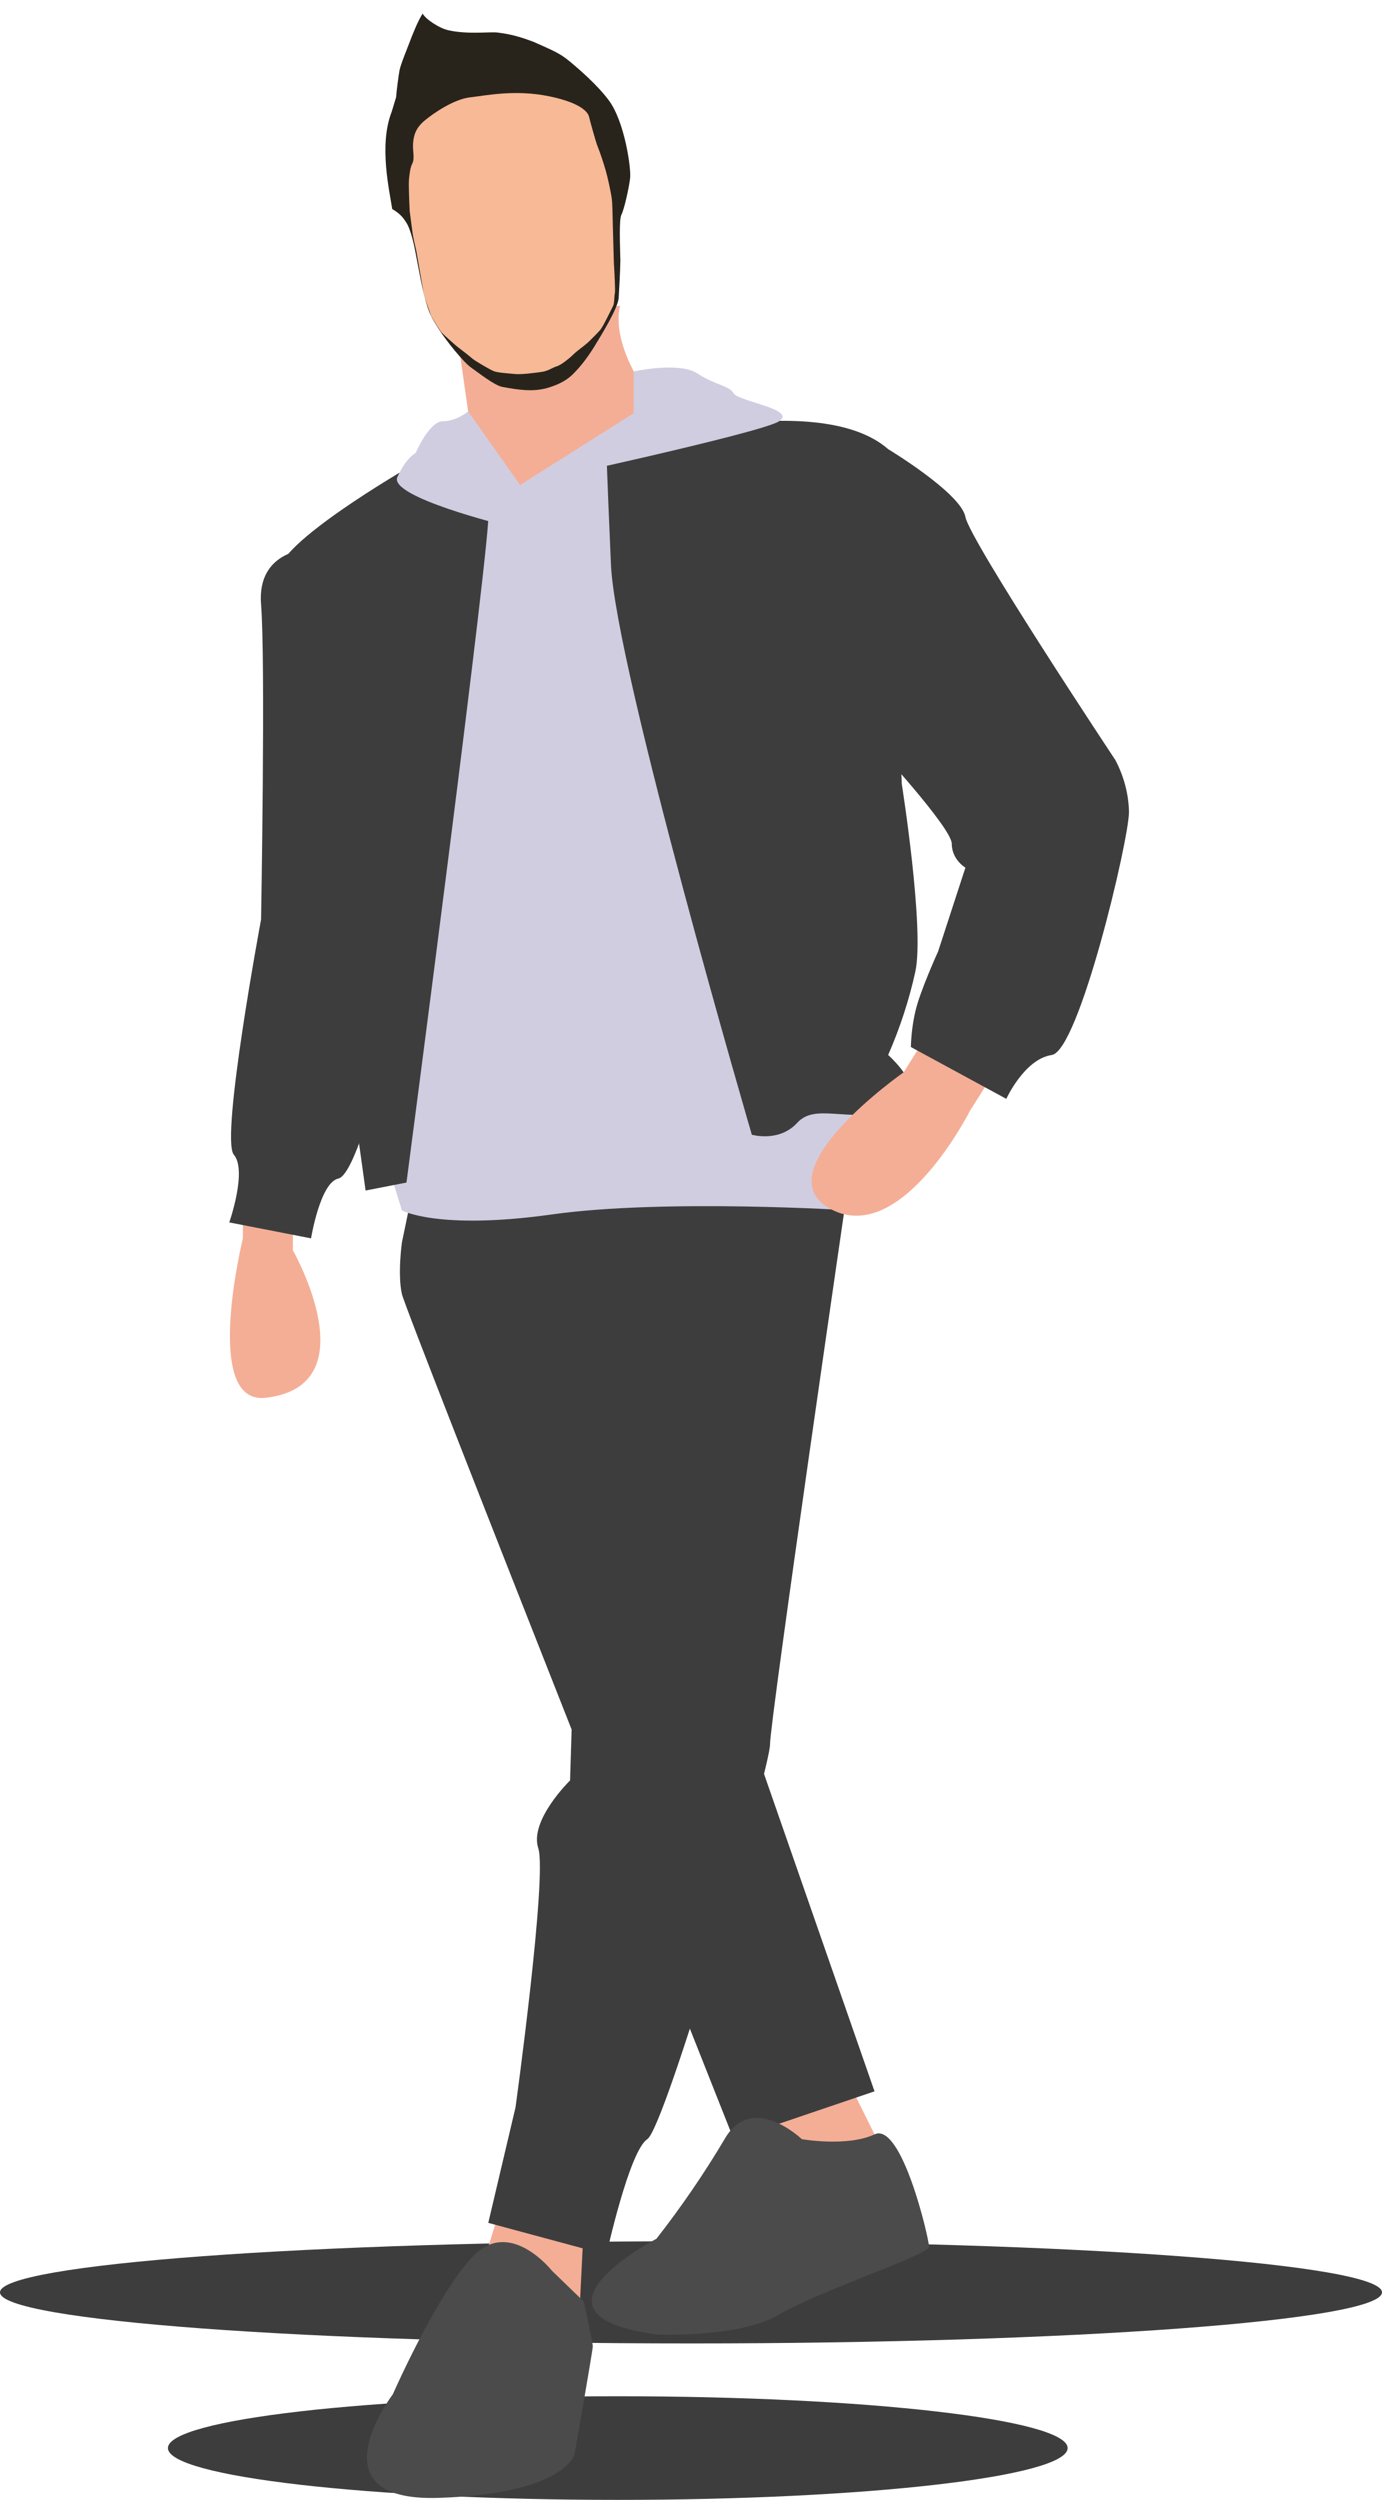 <svg width="433" height="783" viewBox="0 0 433 783" fill="none" xmlns="http://www.w3.org/2000/svg">
<g id="about">
<path id="Vector" d="M216.5 734C336.07 734 433 726.837 433 718C433 709.163 336.07 702 216.5 702C96.93 702 0 709.163 0 718C0 726.837 96.93 734 216.5 734Z" fill="#3D3D3D"/>
<path id="Vector_2" d="M193.559 783C271.403 783 334.508 775.734 334.508 766.77C334.508 757.807 271.403 750.541 193.559 750.541C115.715 750.541 52.61 757.807 52.61 766.77C52.61 775.734 115.715 783 193.559 783Z" fill="#3D3D3D"/>
<path id="Vector_3" d="M76.102 377.883V387.871C76.102 387.871 63.255 440.092 83.22 437.808C115.966 434.063 91.763 391.616 91.763 391.616V382.877L76.102 377.883Z" fill="#F4AE96"/>
<path id="Vector_4" d="M235.559 658.781L248.373 689.992L279.695 680.004L265.458 651.29L235.559 658.781Z" fill="#F4AE96"/>
<path id="Vector_5" d="M157.254 689.992L148.712 717.457L181.458 726.196L182.881 697.482L157.254 689.992Z" fill="#F4AE96"/>
<path id="Vector_6" d="M128.78 375.387L125.932 389.119C125.932 389.119 124.508 399.107 125.932 405.349C127.356 411.591 229.864 670.017 229.864 670.017L274 655.036L217.051 491.491L209.932 365.399L128.78 375.387Z" fill="#3D3D3D"/>
<path id="Vector_7" d="M184.305 372.89L178.61 557.658C178.61 557.658 165.797 570.142 168.644 578.881C171.492 587.62 161.526 660.029 161.526 660.029L152.983 696.234L190 706.221C190 706.221 197.119 673.762 202.814 670.017C208.509 666.272 241.254 553.913 241.254 546.422C241.254 538.931 265.458 372.89 265.458 372.89L205.661 351.666L184.305 372.89Z" fill="#3D3D3D"/>
<path id="Vector_8" d="M251.221 670.017C251.221 670.017 235.559 655.036 227.017 670.017C220.617 680.786 213.486 691.208 205.661 701.228C205.661 701.228 160.102 724.948 205.661 731.19C205.661 731.19 231.288 732.439 244.102 724.948C256.915 717.457 291.085 706.221 291.085 703.725C291.085 701.228 282.543 664.524 274 668.519C265.458 672.514 251.221 670.017 251.221 670.017Z" fill="#4B4B4B"/>
<path id="Vector_9" d="M172.915 711.215C172.915 711.215 160.102 694.986 148.712 706.221C137.322 717.457 123.085 749.917 123.085 749.917C123.085 749.917 97.457 783.624 137.322 782.376C177.186 781.127 180.034 768.643 180.034 768.643C180.034 768.643 185.729 736.184 185.729 734.935C185.729 733.687 182.881 720.854 182.881 720.854L172.915 711.215Z" fill="#4B4B4B"/>
<path id="Vector_10" d="M143.017 103.228L148.712 143.178L165.797 180.631L202.814 141.93V123.203C202.814 123.203 191.424 108.222 194.271 95.737L143.017 103.228Z" fill="#F4AE96"/>
<path id="Vector_11" d="M162.949 151.917L143.017 144.426L121.661 365.399L125.932 379.132C125.932 379.132 137.322 385.374 172.915 380.38C208.509 375.387 266.882 379.132 266.882 379.132L271.153 265.524L201.39 131.942L162.949 151.917Z" fill="#D0CDE1"/>
<path id="Vector_12" d="M127.356 370.393C127.356 370.393 154.407 164.401 152.983 160.656C151.559 156.911 127.356 146.769 127.356 146.769C127.356 146.769 86.068 170.643 87.492 179.382C88.915 188.122 114.542 372.89 114.542 372.89L127.356 370.393Z" fill="#3D3D3D"/>
<path id="Vector_13" d="M235.559 355.412C235.559 355.412 192.847 209.345 191.424 176.886C190 144.426 190 140.681 190 140.681C190 140.681 255.492 120.706 278.271 140.681L282.542 245.549C282.542 245.549 289.661 290.493 286.814 304.226C284.852 313.168 281.994 321.942 278.271 330.443C278.271 330.443 293.932 344.176 279.695 347.921C265.458 351.666 255.492 345.424 249.797 351.666C244.102 357.908 235.559 355.412 235.559 355.412Z" fill="#3D3D3D"/>
<path id="Vector_14" d="M97.458 171.892C97.458 171.892 80.373 171.892 81.797 189.37C83.22 206.848 81.797 287.996 81.797 287.996C81.797 287.996 68.983 356.66 73.254 361.654C77.525 366.647 71.831 382.877 71.831 382.877L97.458 387.871C97.458 387.871 100.305 370.393 106 369.144C111.695 367.896 120.237 331.691 120.237 331.691L97.458 171.892Z" fill="#3D3D3D"/>
<path id="Vector_15" d="M289.661 325.449L283.123 335.872C283.123 335.872 238.281 367.186 260.412 378.777C282.542 390.368 303.898 347.921 303.898 347.921L311.017 336.685L289.661 325.449Z" fill="#F4AE96"/>
<path id="Vector_16" d="M258.339 138.184L278.271 140.681C278.271 140.681 301.051 154.414 302.474 161.904C303.898 169.395 349.458 238.059 349.458 238.059C352.144 243.152 353.598 248.678 353.729 254.288C353.729 263.028 338.068 329.194 329.525 330.443C320.983 331.691 315.288 344.176 315.288 344.176L285.39 327.946C285.484 324.171 285.96 320.411 286.813 316.71C288.237 310.468 293.932 297.984 293.932 297.984L302.474 271.767C301.148 270.894 300.072 269.763 299.331 268.463C298.589 267.163 298.203 265.73 298.203 264.276C298.203 259.282 274 233.065 274 233.065L258.339 138.184Z" fill="#3D3D3D"/>
<path id="Vector_17" d="M158.512 164.663C158.512 164.663 121.661 155.662 124.508 149.42C127.356 143.178 130.203 141.93 130.203 141.93C130.203 141.93 134.475 131.942 138.746 131.942C143.017 131.942 146.673 128.875 146.673 128.875L162.949 151.917L158.512 164.663Z" fill="#D0CDE1"/>
<path id="Vector_18" d="M198.564 116.337C198.564 116.337 212.78 113.216 218.475 116.961C224.17 120.706 228.441 120.706 229.864 123.203C231.288 125.7 249.797 128.197 244.102 131.942C238.407 135.687 162.949 151.917 162.949 151.917L198.542 129.445L198.564 116.337Z" fill="#D0CDE1"/>
<g id="Group 10">
<g id="Group 9">
<path id="Vector 13" d="M122.7 35.079C118.626 45.471 122.082 60.044 122.889 65.487C124.017 66.086 125.665 67.328 126.551 68.623C127.436 69.919 128.025 70.489 129.165 74.55C130.306 78.612 131.299 86.079 132.866 92.283C134.433 98.488 135.061 99.19 137.368 102.898C139.797 106.801 145.323 113.54 147.535 115.082C149.747 116.623 154.876 120.717 157.372 121.178C161.895 122.012 166.726 122.859 171.359 121.548C177.113 119.919 179.123 117.604 180.312 116.366C181.502 115.127 183.792 112.521 186.391 108.263L186.512 108.065C188.741 104.413 193.66 96.354 193.835 93.342C193.977 90.887 194.344 84.705 194.368 81.625C194.268 76.924 193.936 68.754 194.665 67.344C195.576 65.582 197.095 58.752 197.431 55.741C197.767 52.729 195.746 38.152 190.749 31.427C187.249 26.718 181.751 21.945 178.596 19.316C175.441 16.687 173.532 15.939 167.217 13.126C164.837 12.252 161.256 10.837 155.907 10.19C153.426 9.889 146.767 10.835 140.588 9.506C137.51 8.844 133.172 5.842 132.437 4.242C130.929 6.453 129.006 11.451 128.414 13.014C127.674 14.968 125.543 20.143 125.177 22.002C124.885 23.49 124.196 28.839 124.112 30.43L122.7 35.079Z" fill="#28241C"/>
</g>
</g>
<path id="Vector 14" d="M128.15 56.05C127.979 57.515 128.221 63.377 128.363 66.125C128.601 67.969 129.118 71.95 129.281 73.122C129.445 74.294 130.124 77.276 130.443 78.62C131.249 83.203 132.863 92.409 132.877 92.569C132.891 92.73 134.368 96.967 135.104 99.066C136.013 100.568 137.948 103.7 138.414 104.204C138.995 104.834 142.669 108.129 143.394 108.682L143.394 108.682C144.12 109.234 147.101 111.504 147.918 112.251C148.736 112.998 153.252 115.626 154.581 116.201C155.909 116.776 159.485 116.952 161.127 117.132C163.328 117.374 167.263 116.815 169.566 116.511C171.869 116.207 173.051 115.116 174.446 114.739C175.474 114.462 177.877 112.738 179.677 110.99C181.117 109.593 183.268 108.237 184.718 106.785C186.168 105.333 187.068 104.459 188.025 103.38C188.982 102.3 191.641 96.655 192.093 95.814C192.545 94.974 192.413 92.629 192.647 91.872C192.834 91.266 192.515 85.266 192.332 82.342L191.987 69.921C191.964 67.949 191.87 63.646 191.682 62.207C191.448 60.407 190.426 55.639 189.778 53.399C189.129 51.16 187.995 47.677 187.33 46.112C186.666 44.546 184.765 37.487 184.527 36.495C184.29 35.504 182.656 32.328 172.016 30.15C161.376 27.973 152.228 29.924 147.242 30.493C142.256 31.062 135.802 35.438 133.004 37.797C130.205 40.156 129.584 42.489 129.423 44.923C129.262 47.356 129.98 49.524 129.219 51.127C128.459 52.73 128.365 54.217 128.15 56.05Z" fill="#F7B996"/>
</g>
</svg>
